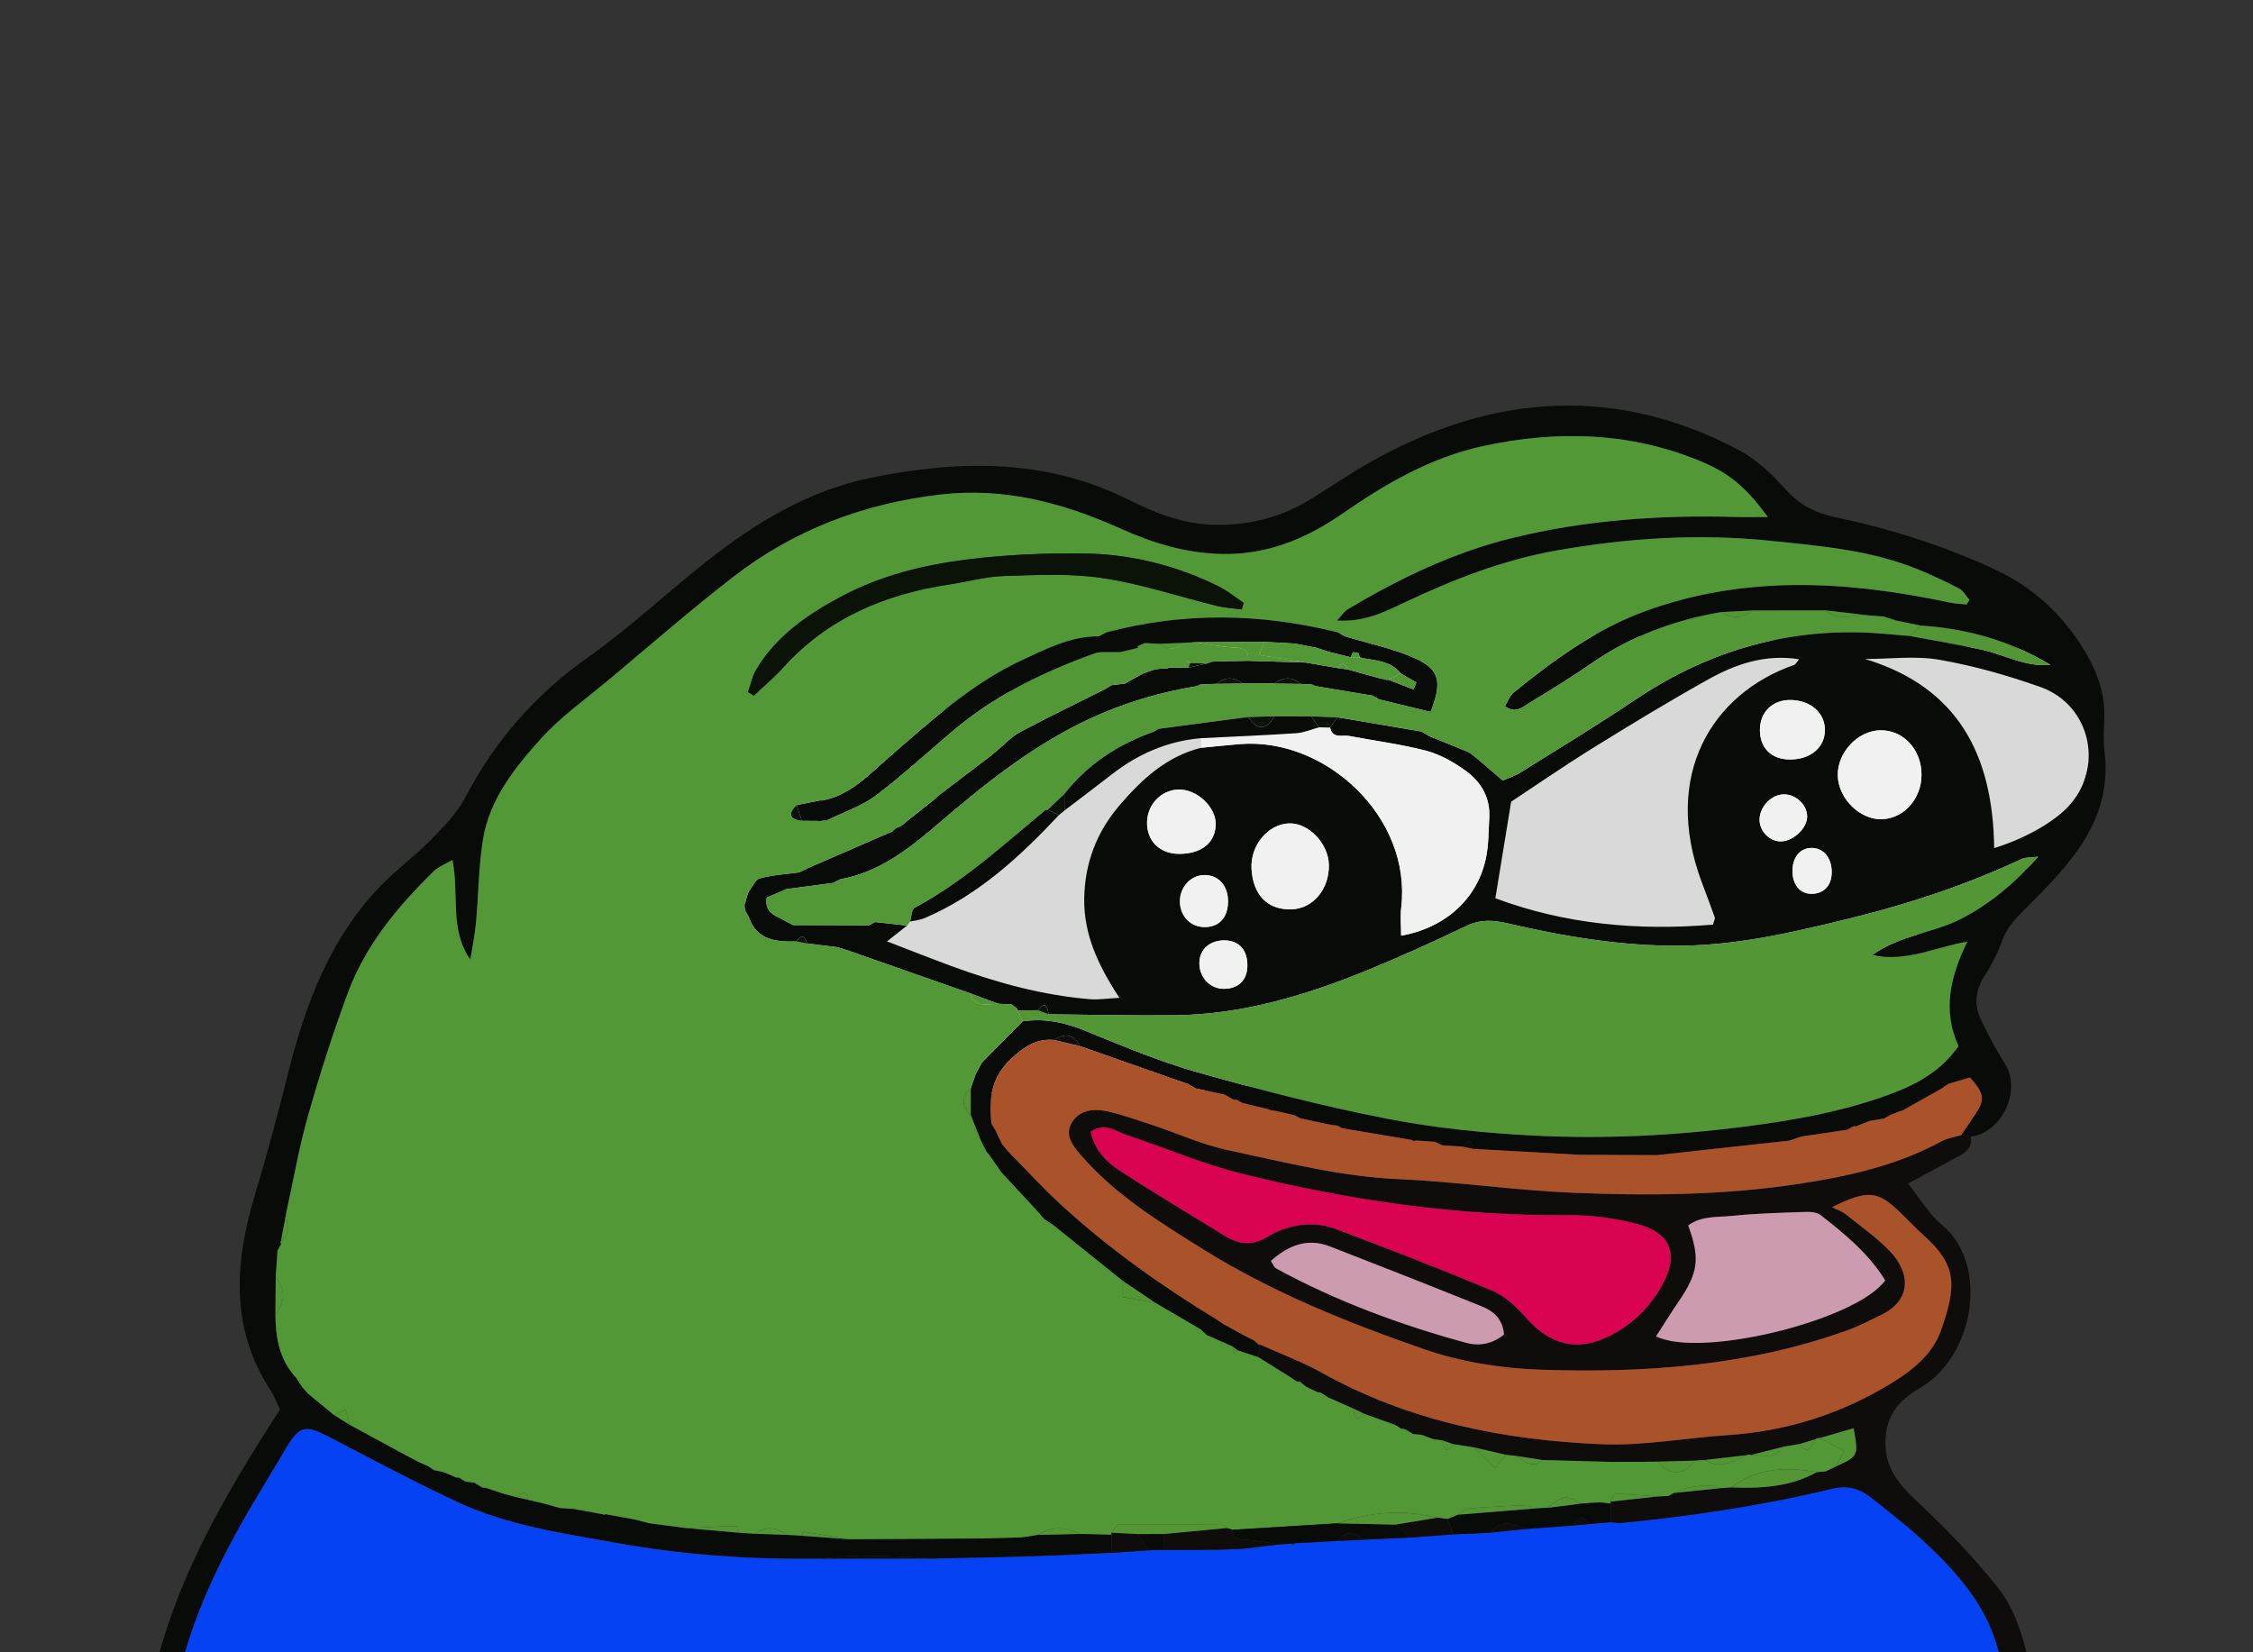 <svg width="150" height="110" viewBox="0 0 150 110" fill="none" xmlns="http://www.w3.org/2000/svg">
<rect x="0" y="0" width="150" height="110" fill="#333333" stroke="none"/>
<g clip-path="url(#clip0_1054_118)">
<path d="M82.085 42.142C81.174 42.05 57.046 48.856 45.096 52.271C39.542 66.656 60.157 72.453 71.159 73.553L116.683 68.887L137.624 56.14L139.672 48.742L137.624 43.28L103.025 42.142C96.424 42.179 82.995 42.233 82.085 42.142Z" fill="#D9D9D9"/>
<path d="M119.339 58.064C119.369 58.984 119.92 59.559 120.72 59.502C121.531 59.446 122.002 58.835 121.946 57.913C121.892 57.011 121.322 56.415 120.549 56.45C119.798 56.484 119.309 57.136 119.339 58.064ZM120.316 54.344C120.301 53.549 119.524 52.843 118.709 52.885C117.871 52.928 117.109 53.782 117.148 54.636C117.183 55.404 117.885 56.058 118.625 56.014C119.453 55.963 120.33 55.097 120.316 54.344ZM83.046 64.341C83.079 63.276 82.512 62.618 81.548 62.604C80.597 62.589 79.921 63.143 79.856 63.988C79.778 64.993 80.526 65.837 81.487 65.828C82.44 65.82 83.017 65.269 83.046 64.341ZM81.758 60.02C81.763 58.991 81.155 58.283 80.242 58.255C79.296 58.227 78.522 59.061 78.557 60.072C78.591 61.029 79.286 61.722 80.208 61.72C81.171 61.718 81.751 61.08 81.758 60.02ZM119.119 50.561C120.519 50.585 121.502 49.772 121.499 48.592C121.496 47.478 120.592 46.66 119.298 46.603C118.055 46.549 117.178 47.368 117.173 48.587C117.168 49.781 117.917 50.54 119.119 50.561ZM78.535 56.846C79.996 56.834 80.897 56.114 80.94 54.922C80.983 53.736 79.683 52.516 78.43 52.564C77.304 52.608 76.401 53.553 76.37 54.718C76.337 55.986 77.222 56.856 78.535 56.846ZM88.472 57.556C88.433 56.145 87.123 54.782 85.838 54.816C84.432 54.852 83.246 56.266 83.324 57.814C83.413 59.587 84.404 60.594 86.002 60.535C87.432 60.482 88.515 59.175 88.472 57.556ZM127.93 51.588C127.935 49.894 126.708 48.579 125.162 48.621C123.667 48.662 122.317 50.113 122.356 51.638C122.395 53.171 123.832 54.588 125.298 54.539C126.755 54.491 127.926 53.178 127.93 51.588ZM132.768 56.46C134.761 55.851 136.601 54.803 137.591 53.808C140.137 51.25 139.26 46.948 135.84 45.735C133.662 44.963 131.409 44.322 129.136 43.926C127.529 43.645 125.833 43.872 124.176 43.872C130.392 45.757 132.69 50.298 132.768 56.46ZM114.047 61.556C114.117 61.295 114.199 61.165 114.168 61.076C113.878 60.259 113.564 59.449 113.264 58.635C110.687 51.636 113.942 46.19 119.441 44.27C119.564 44.228 119.64 44.05 119.778 43.888C117.508 43.529 115.534 44.222 113.692 45.252C111.106 46.699 108.57 48.235 106.053 49.797C104.084 51.019 102.177 52.338 100.609 53.373C100.225 55.717 99.911 57.639 99.558 59.8C104.193 61.536 109.075 61.975 114.047 61.556ZM11.691 112.579H10C11.406 105.587 14.866 99.659 18.642 93.841C18.42 93.383 18.262 92.943 18.014 92.562C15.296 88.394 15.625 84.008 16.983 79.51C17.767 76.907 18.471 74.276 19.132 71.638C20.317 66.905 21.953 62.401 25.477 58.841C26.497 57.812 27.677 56.94 28.69 55.906C29.532 55.045 30.422 54.148 30.971 53.1C32.954 49.313 35.636 46.236 39.151 43.756C41.947 41.783 44.457 39.411 47.151 37.289C50.376 34.748 53.892 32.645 57.946 31.816C63.79 30.62 69.606 30.492 75.154 33.276C76.976 34.19 78.854 34.922 80.962 34.942C83.243 34.964 85.335 34.423 87.267 33.228C88.799 32.28 90.293 31.259 91.877 30.408C99.736 26.185 107.714 25.725 115.725 29.938C116.919 30.566 117.982 31.564 118.889 32.584C119.802 33.613 120.866 34.154 122.149 34.423C125.803 35.188 129.335 36.306 132.735 37.872C135.369 39.085 137.373 40.95 138.836 43.406C139.646 44.766 140.167 46.242 140.101 47.872C140.073 48.569 140.022 49.277 140.108 49.964C140.693 54.597 137.812 57.532 134.927 60.417C134.255 61.09 133.637 61.689 133.307 62.603C133.014 63.414 132.62 64.207 132.151 64.931C131.519 65.905 131.409 66.891 131.893 67.905C132.365 68.895 132.886 69.868 133.472 70.794C134.606 72.587 133.328 75.383 131.202 75.675C130.992 75.64 130.781 75.605 130.571 75.57C130.89 75.099 131.214 74.631 131.528 74.157C132.165 73.194 132.113 72.815 131.162 71.734C130.701 71.869 130.209 72.012 129.717 72.155C129.563 72.262 129.41 72.368 129.256 72.475C128.439 72.934 127.621 73.394 126.804 73.853C126.728 73.789 126.651 73.724 126.574 73.659C126.548 73.763 126.523 73.868 126.498 73.973C126.276 74.061 126.055 74.148 125.833 74.236C125.696 74.314 125.559 74.393 125.421 74.471C125.117 74.52 124.812 74.568 124.507 74.616C124.22 74.728 123.934 74.84 123.648 74.952C123.585 75.003 123.52 75.005 123.454 74.959C123.291 75.044 123.128 75.129 122.966 75.214C121.96 75.363 120.954 75.512 119.948 75.661C119.671 75.752 119.394 75.844 119.117 75.936C116.191 76.257 113.266 76.578 110.341 76.899C108.617 76.893 106.892 76.886 105.168 76.879C102.825 76.749 100.482 76.618 98.139 76.487C98.006 75.939 97.793 75.769 97.424 76.336C96.959 76.306 96.493 76.277 96.028 76.248C95.863 76.169 95.697 76.091 95.53 76.012C95.116 75.984 94.701 75.956 94.287 75.928C94.175 75.912 94.063 75.898 93.951 75.883C92.423 75.626 90.896 75.369 89.368 75.112C89.251 75.049 89.135 74.986 89.019 74.923L89.034 74.936C88.81 74.903 88.586 74.87 88.362 74.837C87.767 74.707 87.173 74.578 86.579 74.449C86.443 74.379 86.307 74.308 86.171 74.237C85.723 74.135 85.273 74.034 84.824 73.933C84.786 73.837 84.748 73.74 84.71 73.644C84.64 73.716 84.57 73.788 84.5 73.86C83.913 73.717 83.326 73.574 82.739 73.43C82.593 73.353 82.447 73.276 82.302 73.199C82.214 73.23 82.132 73.219 82.055 73.167C81.882 73.068 81.709 72.968 81.536 72.869C80.893 72.733 80.25 72.598 79.607 72.463C79.435 72.365 79.263 72.268 79.092 72.17C76.698 71.329 74.305 70.489 71.911 69.648C71.489 68.875 70.914 68.743 70.188 69.237C68.985 69.123 68.162 69.701 67.3 70.509C65.982 71.743 65.821 73.19 66.009 74.806C66.099 74.958 66.189 75.11 66.279 75.262C66.425 75.567 66.57 75.871 66.716 76.176C66.841 76.327 66.965 76.478 67.09 76.629C68.257 77.812 69.378 79.044 70.599 80.168C73.787 83.104 77.311 85.596 81.008 87.849C81.154 87.949 81.301 88.047 81.447 88.146C81.884 88.388 82.32 88.629 82.756 88.87C82.992 88.987 83.227 89.104 83.464 89.22L83.458 89.216C83.586 89.325 83.715 89.434 83.843 89.543L83.878 89.508C83.845 89.789 83.813 90.07 83.781 90.352C83.325 90.203 82.869 90.054 82.414 89.905L82.053 89.635C81.478 89.381 80.905 89.126 80.33 88.873C80.207 88.753 80.084 88.633 79.96 88.514C78.948 87.921 77.936 87.329 76.924 86.737C76.201 86.249 75.479 85.761 74.756 85.273C73.207 84.03 71.659 82.787 70.11 81.543C69.909 81.409 69.707 81.275 69.507 81.141L69.509 81.156C69.392 81.012 69.275 80.867 69.159 80.724C68.547 80.065 67.935 79.406 67.323 78.748C67.106 78.514 66.89 78.279 66.673 78.045C66.43 77.696 66.189 77.347 65.947 76.997C65.845 76.872 65.744 76.747 65.642 76.621L65.657 76.635C65.536 76.391 65.414 76.147 65.293 75.903C65.073 75.344 64.852 74.785 64.631 74.226C64.631 73.631 64.632 73.035 64.633 72.439C64.742 72.128 64.852 71.817 64.961 71.507C65.098 71.252 65.235 70.996 65.372 70.741C66.277 69.825 67.182 68.909 68.088 67.993C69.508 67.782 70.833 68.049 72.167 68.588C74.636 69.588 77.102 70.642 79.657 71.366C83.832 72.547 88.045 73.639 92.301 74.47C95.532 75.101 98.846 75.435 102.138 75.602C106.781 75.836 111.415 75.608 116.052 75.016C119.471 74.581 122.811 73.99 126.026 72.774C127.716 72.135 129.27 71.254 130.392 69.642C129.316 67.283 129.832 65.031 130.979 62.693C128.816 63.048 126.967 64.074 124.628 63.588C126.563 62.226 128.733 62.115 130.551 61.179C132.444 60.205 134.052 58.89 135.693 57.036C135.08 57.108 134.835 57.079 134.646 57.168C131.012 58.867 127.231 60.138 123.339 61.097C119.565 62.027 115.777 62.931 111.872 62.961C107.975 62.992 104.138 62.349 100.348 61.467C99.41 61.248 98.565 61.197 97.651 61.634C95.512 62.656 93.352 63.641 91.16 64.541C87.007 66.244 82.74 67.542 78.2 67.59C75.406 67.62 72.611 67.55 69.817 67.526C69.732 67.035 69.633 66.581 69.104 67.254C68.639 67.26 68.175 67.266 67.711 67.272L67.73 67.173C67.609 67.073 67.488 66.972 67.367 66.872C67.062 66.855 66.758 66.838 66.454 66.821C65.831 66.589 65.208 66.358 64.585 66.126C61.894 65.182 59.203 64.239 56.513 63.295C56.264 63.216 56.015 63.137 55.766 63.058C55.089 62.975 54.413 62.893 53.736 62.81C53.589 62.309 53.374 62.166 53.035 62.678C51.675 62.71 50.384 62.608 49.846 61.04C49.761 60.89 49.675 60.741 49.59 60.591C49.583 60.47 49.576 60.349 49.569 60.227C49.655 59.95 49.741 59.672 49.828 59.394C50.076 59.076 50.27 58.562 50.581 58.477C51.436 58.247 52.339 58.197 53.223 58.076C53.392 57.991 53.56 57.905 53.729 57.82C55.62 56.998 57.512 56.176 59.403 55.354C59.487 55.277 59.572 55.201 59.656 55.124C59.77 55.078 59.885 55.031 59.999 54.985C60.124 54.883 60.248 54.781 60.372 54.679C60.971 54.204 61.57 53.729 62.169 53.255C62.267 53.164 62.364 53.073 62.462 52.982C63.59 52.123 64.719 51.265 65.849 50.407C65.999 50.284 66.149 50.162 66.3 50.04C66.83 49.602 67.307 49.064 67.901 48.746C69.769 47.745 71.681 46.827 73.575 45.878L74.003 45.616C74.306 45.579 74.609 45.543 74.911 45.506C75.078 45.408 75.245 45.311 75.411 45.214L75.413 45.213L75.715 45.053C75.849 44.98 75.983 44.907 76.118 44.833C76.382 44.74 76.646 44.647 76.911 44.555C77.111 44.535 77.311 44.515 77.511 44.496L77.683 44.506L77.845 44.447C78.268 44.45 78.691 44.452 79.115 44.455C79.511 44.363 79.906 44.272 80.302 44.181C80.431 44.137 80.56 44.093 80.689 44.05C81.01 44.039 81.332 44.028 81.653 44.017C82.134 44.009 82.615 44.001 83.097 43.993C84.374 44.032 85.651 44.071 86.928 44.109C87.637 44.231 88.346 44.353 89.055 44.475C89.28 44.506 89.506 44.537 89.732 44.568C90.439 44.765 91.146 44.961 91.853 45.158C91.966 45.178 92.08 45.199 92.194 45.22L92.315 45.264L92.443 45.253C92.996 45.468 93.55 45.683 94.103 45.898C94.171 45.744 94.237 45.59 94.304 45.435C93.955 45.234 93.606 45.034 93.257 44.834C92.562 43.952 91.507 43.988 90.549 43.774C90.505 43.678 90.469 43.58 90.439 43.478C90.32 43.456 90.202 43.434 90.082 43.413C90.029 43.526 89.976 43.639 89.924 43.753C89.451 43.638 88.979 43.523 88.506 43.407C88.221 43.313 87.935 43.219 87.65 43.125C87.176 43.032 86.703 42.94 86.23 42.848C86.006 42.833 85.783 42.819 85.559 42.805C85.095 42.78 84.63 42.756 84.166 42.731C82.645 42.741 81.124 42.749 79.603 42.758C79.369 42.77 79.134 42.78 78.9 42.791C78.329 42.814 77.76 42.838 77.191 42.861C76.869 42.845 76.546 42.829 76.224 42.813C76.067 42.88 75.909 42.948 75.752 43.016L75.763 43.131C75.371 43.227 74.979 43.322 74.587 43.418C74.16 43.417 73.733 43.417 73.306 43.417L72.963 43.47C69.612 44.675 66.422 46.185 63.661 48.48C61.875 49.964 60.174 51.557 58.325 52.955C57.384 53.665 56.199 54.052 55.125 54.585C55.011 54.6 54.898 54.616 54.785 54.631C54.677 54.672 54.567 54.68 54.454 54.654C54.096 54.651 53.739 54.649 53.381 54.647L53.383 54.648C53.267 54.298 53.151 53.948 53.035 53.599C53.505 53.505 53.974 53.411 54.444 53.317C54.555 53.306 54.667 53.295 54.779 53.285C56.654 52.915 57.878 51.544 59.229 50.377C61.998 47.983 64.699 45.497 68.073 43.933C69.698 43.18 71.303 42.351 73.166 42.361C73.33 42.275 73.493 42.189 73.657 42.102C78.787 40.736 83.918 40.819 89.05 42.095C89.215 42.184 89.379 42.272 89.543 42.361C91.135 42.848 92.799 43.175 94.297 43.865C95.865 44.587 96.014 45.444 95.249 47.393C94.138 47.123 92.987 46.844 91.835 46.565C91.68 46.48 91.524 46.394 91.369 46.309C90.105 46.098 88.841 45.886 87.577 45.676C87.496 45.603 87.4 45.566 87.29 45.567C87.057 45.555 86.824 45.543 86.591 45.531C86.028 45.032 85.453 45.074 84.869 45.492C84.157 45.491 83.444 45.489 82.732 45.487C82.151 45.076 81.577 45.036 81.014 45.523C80.666 45.538 80.316 45.553 79.968 45.569C79.853 45.566 79.755 45.604 79.673 45.682C77.215 46.086 74.849 46.788 72.586 47.837C68.818 49.584 65.613 52.143 62.491 54.821C60.551 56.483 58.568 58.063 55.953 58.535C55.799 58.616 55.646 58.696 55.493 58.777C54.448 58.916 53.403 59.054 52.358 59.193C52.251 59.242 52.144 59.29 52.036 59.337C51.692 59.483 51.347 59.629 51.042 59.757C50.883 60.886 51.784 60.972 52.348 61.353C52.499 61.43 52.65 61.508 52.8 61.586C54.483 61.59 56.166 61.595 57.848 61.6C57.986 61.528 58.123 61.456 58.261 61.384C58.972 61.462 59.683 61.54 60.394 61.618C60.02 61.912 59.645 62.207 59.057 62.669C60.66 63.286 61.992 63.818 63.338 64.313C66.34 65.417 69.408 66.265 72.612 66.524C73.13 66.565 73.66 66.476 74.528 66.429C73.067 64.206 72.155 62.167 72.185 59.835C72.217 57.484 73.002 55.41 74.526 53.626C76.009 51.891 77.651 50.365 79.957 49.785C80.825 49.7 81.692 49.603 82.561 49.534C88.273 49.083 93.99 54.407 93.294 60.394C93.222 61.014 93.284 61.651 93.284 62.293C96.27 61.756 98.407 59.791 98.946 57.05C99.112 56.202 99.102 55.318 99.152 54.45C99.231 53.106 98.608 52.05 97.578 51.31C96.789 50.743 95.889 50.227 94.961 49.982C93.282 49.54 91.543 49.325 89.833 48.997C89.371 48.908 88.721 49.208 88.553 48.435C88.719 48.208 88.884 47.98 89.049 47.752C90.913 48.068 92.776 48.385 94.639 48.701C94.805 48.8 94.972 48.9 95.139 48.999L97.793 50.078C97.942 50.19 98.091 50.301 98.24 50.413C98.803 50.894 99.366 51.375 100.052 51.962C100.404 51.806 100.84 51.673 101.213 51.44C103.766 49.842 106.345 48.282 108.843 46.601C113.404 43.532 118.39 41.959 123.896 42.104C124.99 42.133 126.081 42.261 127.173 42.343C128.766 42.643 130.368 42.909 131.951 43.253C133.467 43.583 134.868 44.431 136.507 44.255C133.843 42.661 130.956 41.838 127.878 41.647C127.336 41.536 126.794 41.425 126.251 41.314C125.972 41.225 125.693 41.136 125.413 41.046C125.101 41.022 124.788 40.999 124.476 40.975C123.506 40.862 122.536 40.749 121.566 40.636C119.936 40.637 118.306 40.639 116.676 40.641C115.982 40.677 115.288 40.712 114.594 40.748C111.471 41.286 108.564 42.353 105.941 44.172C104.606 45.098 103.22 45.955 101.827 46.794C101.387 47.059 100.908 47.556 100.198 47.014C100.394 46.688 100.506 46.324 100.751 46.124C103.464 43.922 106.279 41.865 109.604 40.664C116.287 38.25 123.056 38.68 129.849 40.122C130.206 40.197 130.579 40.205 130.944 40.244C131.004 40.142 131.065 40.039 131.124 39.936C130.895 39.677 130.714 39.323 130.427 39.174C129.501 38.694 128.551 38.249 127.582 37.861C124.473 36.61 121.186 36.347 117.885 36.004C113.096 35.507 108.378 35.817 103.672 36.642C100.102 37.267 96.759 38.574 93.495 40.12C92.161 40.751 90.805 41.429 89.019 41.311C89.342 40.964 89.493 40.708 89.718 40.573C93.168 38.511 96.771 36.778 100.693 35.816C105.576 34.618 110.547 34.276 115.56 34.416C116.221 34.435 116.883 34.419 117.698 34.419C116.196 32.356 115.053 31.457 113.145 30.673C108.462 28.751 103.635 28.647 98.772 29.691C95.322 30.433 92.293 32.172 89.417 34.169C86.976 35.861 84.373 36.954 81.309 36.88C78.925 36.822 76.754 36.157 74.617 35.196C70.819 33.489 66.902 32.434 62.661 32.919C57.519 33.507 52.853 35.272 48.775 38.439C45.978 40.61 43.305 42.94 40.588 45.214C39.033 46.514 37.345 47.702 36 49.195C34.261 51.127 32.584 53.222 32.155 55.906C31.863 57.732 31.861 59.603 31.69 61.451C31.615 62.266 31.443 63.073 31.315 63.883C29.906 61.865 30.591 59.584 30.125 57.252C29.618 57.549 29.184 57.702 28.887 57.994C26.507 60.326 24.371 62.868 23.191 66.023C22.177 68.732 21.301 71.499 20.509 74.282C19.91 76.386 19.541 78.555 19.07 80.695C18.949 81.335 18.828 81.975 18.707 82.616C18.66 82.683 18.666 82.746 18.725 82.803C18.642 82.961 18.559 83.119 18.476 83.277C18.438 83.854 18.399 84.43 18.36 85.007C18.353 85.846 18.346 86.685 18.339 87.523C18.35 89.065 18.604 90.527 19.71 91.71C19.859 91.937 20.009 92.163 20.158 92.39L20.153 92.382C20.27 92.513 20.388 92.643 20.505 92.774C21.08 93.248 21.655 93.723 22.23 94.198C22.587 94.42 22.944 94.641 23.3 94.863C24.573 95.553 25.845 96.243 27.117 96.932C27.361 97.06 27.606 97.188 27.85 97.316C28.076 97.418 28.302 97.521 28.527 97.624C28.649 97.706 28.77 97.788 28.892 97.87C29.101 97.913 29.31 97.956 29.519 97.999C29.785 98.111 30.051 98.224 30.317 98.336L30.422 98.377L30.532 98.355C30.689 98.45 30.847 98.545 31.004 98.64C31.195 98.662 31.386 98.683 31.577 98.706C31.737 98.803 31.896 98.9 32.055 98.998L32.186 99.046L32.325 99.043C32.698 99.168 33.071 99.292 33.444 99.416C33.798 99.513 34.152 99.609 34.506 99.706C34.726 99.753 34.946 99.8 35.166 99.847C35.505 99.927 35.843 100.007 36.182 100.087C36.555 100.19 36.927 100.294 37.299 100.397C37.605 100.417 37.91 100.437 38.216 100.457C38.85 100.574 39.484 100.691 40.118 100.808L40.222 100.841L40.325 100.804C40.943 100.917 41.562 101.03 42.181 101.143L42.172 101.135C42.525 101.226 42.878 101.318 43.231 101.408C44.06 101.517 44.888 101.625 45.717 101.734C46.874 101.835 48.03 101.937 49.187 102.038C49.542 102.061 49.898 102.083 50.253 102.106C50.95 102.129 51.647 102.153 52.344 102.176C52.679 102.197 53.013 102.217 53.348 102.238C54.405 102.316 55.463 102.394 56.521 102.472C59.446 102.455 62.373 102.438 65.299 102.421C66.202 102.397 67.105 102.374 68.007 102.35C68.374 102.295 68.741 102.239 69.108 102.183C70.039 102.161 70.971 102.139 71.902 102.117C72.607 102.134 73.313 102.151 74.018 102.168C74.014 102.574 74.01 102.979 74.007 103.385C72.279 103.462 70.552 103.557 68.823 103.611C66.692 103.678 64.559 103.711 62.428 103.759C60.786 103.69 59.146 103.58 57.504 103.566C56.496 103.558 55.486 103.696 54.477 103.768C49.942 103.828 45.435 103.521 40.97 102.709C37.434 102.067 33.844 101.563 30.552 100.039C27.61 98.677 24.748 97.138 21.868 95.645C20.329 94.847 19.952 94.914 19.066 96.376C18.465 97.369 17.882 98.372 17.281 99.365C14.777 103.499 12.636 107.786 11.691 112.579Z" fill="#090B09"/>
<path d="M62.428 103.759C64.56 103.712 66.692 103.679 68.824 103.612C70.552 103.557 72.279 103.463 74.007 103.386C74.827 103.327 75.646 103.269 76.465 103.211C76.813 103.203 77.162 103.195 77.51 103.187C79.056 103.177 80.604 103.204 82.148 103.142C83.165 103.101 84.176 102.931 85.19 102.819C85.431 102.802 85.673 102.787 85.914 102.771L86.076 102.818L86.226 102.738C87.168 102.689 88.109 102.64 89.05 102.59C89.632 102.562 90.213 102.534 90.795 102.506C91.841 102.457 92.887 102.408 93.933 102.358C94.867 102.288 95.802 102.218 96.736 102.148C97.553 102.113 98.37 102.079 99.187 102.044C99.999 101.959 100.812 101.873 101.625 101.787C102.677 101.713 103.729 101.638 104.781 101.563C105.131 101.53 105.481 101.497 105.832 101.464C106.306 101.422 106.78 101.379 107.254 101.337C107.484 101.356 107.717 101.411 107.942 101.389C112.673 100.929 117.366 100.221 121.991 99.108C122.992 98.866 123.824 99.091 124.587 99.708C125.714 100.62 126.88 101.491 127.94 102.475C130.121 104.499 132.137 106.658 132.979 109.634C133.356 110.968 133.755 112.296 134.145 113.627C133.681 113.645 133.216 113.68 132.751 113.68C94.734 113.683 56.718 113.682 18.701 113.682H17.593C17.472 113.372 17.356 113.074 17.163 112.579H11.691C12.637 107.786 14.778 103.5 17.282 99.365C17.883 98.373 18.465 97.369 19.067 96.377C19.953 94.915 20.33 94.847 21.869 95.645C24.75 97.138 27.611 98.678 30.553 100.04C33.845 101.564 37.434 102.068 40.97 102.71C45.436 103.522 49.943 103.828 54.478 103.769C57.128 103.765 59.778 103.763 62.428 103.759Z" fill="#0542F3"/>
<path d="M100.138 88.85C100.051 87.747 99.379 87.265 98.616 86.957C95.275 85.609 91.921 84.294 88.564 82.987C87.036 82.392 85.782 82.915 84.611 83.948C84.777 84.184 84.843 84.38 84.975 84.452C88.977 86.628 93.22 88.198 97.604 89.394C98.453 89.626 99.326 89.499 100.138 88.85ZM125.512 85.236C124.436 83.479 122.842 82.16 121.21 80.891C120.97 80.703 120.553 80.67 120.222 80.681C118.601 80.739 116.974 80.773 115.362 80.942C114.368 81.046 113.282 80.923 112.402 81.582C113.206 83.809 113.076 84.718 111.75 86.669C111.242 87.417 110.764 88.187 110.261 88.964C113.235 90.452 123.63 87.891 125.512 85.236ZM72.614 75.334C72.889 76.629 73.707 77.39 74.625 77.984C76.917 79.466 79.26 80.869 81.584 82.299C82.491 82.856 83.365 82.947 84.349 82.362C85.809 81.494 87.411 81.232 89.036 81.854C92.499 83.177 95.967 84.496 99.379 85.942C100.248 86.31 101.01 87.065 101.66 87.787C103.235 89.538 104.99 89.994 107.079 88.979C108.638 88.223 109.845 87.049 110.675 85.538C111.805 83.481 111.238 82.052 108.93 81.466C107.482 81.098 105.949 80.883 104.458 80.897C97.093 80.964 89.87 79.92 82.752 78.157C80.12 77.506 77.596 76.426 75.014 75.564C74.293 75.323 73.6 74.7 72.614 75.334ZM134.147 113.626C133.757 112.295 133.358 110.968 132.98 109.633C132.139 106.657 130.123 104.498 127.942 102.475C126.882 101.49 125.716 100.619 124.589 99.708C123.825 99.09 122.994 98.866 121.992 99.107C117.368 100.221 112.675 100.928 107.944 101.388C107.718 101.41 107.485 101.355 107.256 101.336C107.255 100.924 107.254 100.512 107.253 100.1L107.204 99.968C108.252 99.855 109.299 99.742 110.347 99.629C110.598 99.615 110.849 99.6 111.1 99.586C111.218 99.519 111.337 99.451 111.456 99.383L111.438 99.397C112.492 99.289 113.546 99.181 114.6 99.072C114.822 99.055 115.044 99.038 115.266 99.021C117.241 99.097 119.183 98.997 120.965 98.002C121.165 97.986 121.365 97.97 121.565 97.954C121.797 97.841 122.031 97.728 122.263 97.614H122.263C123.737 96.935 123.74 96.928 123.412 95.081C122.649 95.303 121.901 95.521 121.153 95.739C121.05 95.73 120.958 95.756 120.874 95.816C120.51 95.925 120.146 96.033 119.782 96.142C119.443 96.199 119.103 96.256 118.764 96.313C118.026 96.498 117.288 96.683 116.549 96.868C116.476 96.824 116.404 96.825 116.333 96.871C115.386 96.981 114.439 97.091 113.492 97.2C113.269 97.214 113.046 97.227 112.823 97.241C112.007 97.263 111.192 97.284 110.376 97.306C110.02 97.311 109.664 97.316 109.308 97.32C108.622 97.321 107.936 97.323 107.25 97.324C105.737 97.283 104.224 97.242 102.711 97.201C102.12 97.11 101.53 97.019 100.94 96.927C100.713 96.903 100.486 96.878 100.26 96.854C99.553 96.688 98.846 96.524 98.14 96.359C97.683 96.288 97.227 96.217 96.771 96.147C96.528 96.062 96.284 95.977 96.041 95.893C95.845 95.868 95.65 95.845 95.454 95.82C95.183 95.721 94.914 95.62 94.644 95.52C94.455 95.504 94.268 95.487 94.08 95.47C93.918 95.371 93.756 95.272 93.594 95.172C93.512 95.127 93.425 95.115 93.333 95.136C93.19 95.047 93.048 94.959 92.906 94.871C92.204 94.617 91.503 94.363 90.801 94.109C90.567 93.997 90.332 93.885 90.097 93.773C89.545 93.529 88.994 93.284 88.443 93.039C88.298 92.945 88.153 92.851 88.008 92.757C87.921 92.703 87.827 92.681 87.725 92.691C87.475 92.57 87.225 92.449 86.975 92.329L86.987 92.343C86.859 92.239 86.731 92.135 86.603 92.03C86.529 91.978 86.449 91.963 86.362 91.985C86.209 91.883 86.055 91.781 85.903 91.678C85.196 91.236 84.49 90.794 83.783 90.352C83.815 90.071 83.848 89.789 83.881 89.508C85.252 90.126 86.676 90.649 87.985 91.378C93.801 94.624 100.14 95.886 106.681 96.15C109.441 96.261 112.222 95.723 114.998 95.544C118.957 95.29 122.616 94.124 125.985 92.049C127.389 91.184 128.687 90.13 129.243 88.533C130.267 85.594 130.31 84.245 128.098 82.26C127.579 81.794 127.094 81.29 126.597 80.8C125.041 79.266 124.4 79.171 121.98 80.362C122.363 80.559 122.651 80.653 122.873 80.83C123.868 81.628 124.928 82.37 125.81 83.281C127.206 84.723 127.287 86.558 125.24 87.54C124.51 87.891 123.788 88.275 123.028 88.55C116.422 90.937 109.539 91.414 102.615 91.188C99.983 91.102 97.257 90.671 94.779 89.809C89.689 88.039 84.669 86.022 80.062 83.144C77.157 81.33 74.242 79.531 71.964 76.9C71.404 76.253 70.865 75.556 71.368 74.728C71.878 73.889 72.824 73.787 73.707 73.984C74.72 74.212 75.707 74.561 76.694 74.888C78.399 75.452 80.058 76.213 81.801 76.581C85.537 77.369 89.24 78.331 93.1 78.5C96.978 78.669 100.838 79.244 104.716 79.406C109.707 79.613 114.693 79.579 119.673 78.829C123.037 78.322 126.275 77.607 129.279 75.974C129.669 75.763 130.14 75.701 130.574 75.57C130.784 75.605 130.994 75.64 131.205 75.675C131.333 76.373 130.919 76.71 130.37 76.997C129.304 77.553 128.253 78.139 127.032 78.801C127.854 79.817 128.451 80.851 129.313 81.566C132.433 84.156 131.484 90.304 127.805 92.42C126.335 93.264 125.558 94.302 125.528 95.984C125.499 97.65 126.344 98.738 127.513 99.837C129.448 101.656 131.327 103.57 132.979 105.644C134.765 107.884 135.01 110.771 135.751 113.626H134.147Z" fill="#0F0C0C"/>
<path d="M49.804 46.068C49.931 46.15 50.057 46.233 50.184 46.315C50.833 45.699 51.527 45.124 52.125 44.461C55.107 41.147 58.934 39.551 63.247 38.905C64.448 38.725 65.641 38.382 66.845 38.348C69.044 38.283 71.282 38.164 73.441 38.49C76.001 38.876 78.491 39.718 81.018 40.338C81.558 40.471 82.123 40.498 82.676 40.574C82.716 40.426 82.756 40.277 82.796 40.129C82.235 39.758 81.707 39.32 81.108 39.025C78.257 37.621 75.213 36.872 72.052 36.845C69.503 36.822 66.934 36.93 64.407 37.245C61.475 37.612 58.595 38.323 55.95 39.746C53.725 40.943 51.678 42.351 50.352 44.575C50.085 45.023 49.983 45.568 49.804 46.068ZM112.818 97.24C113.04 97.227 113.263 97.213 113.487 97.2C114.519 97.831 115.417 97.293 116.328 96.871C116.399 96.825 116.471 96.823 116.544 96.868C117.059 96.882 117.585 96.962 118.085 96.882C118.333 96.843 118.536 96.511 118.759 96.312C119.098 96.255 119.437 96.198 119.777 96.141C120.403 96.911 120.615 96.293 120.868 95.816C120.952 95.755 121.045 95.73 121.147 95.738C121.698 96.027 122.248 96.315 122.768 96.588C122.582 96.963 122.42 97.288 122.258 97.614H122.258C122.025 97.727 121.792 97.84 121.559 97.953C121.36 97.969 121.16 97.986 120.96 98.002C118.934 97.633 116.989 97.724 115.261 99.02C115.039 99.037 114.817 99.055 114.594 99.072C113.903 98.75 112.479 98.896 111.432 99.397L111.451 99.383C111.332 99.45 111.213 99.518 111.094 99.586C110.843 99.6 110.592 99.614 110.342 99.628C109.408 99.56 108.477 99.472 107.543 99.448C107.433 99.445 107.314 99.785 107.199 99.968L107.247 100.099C107.004 100.075 106.76 100.051 106.517 100.026C106.286 100.039 106.055 100.051 105.823 100.063C105.599 100.08 105.376 100.097 105.151 100.114C104.331 99.287 103.686 99.858 103.035 100.38C102.688 100.4 102.34 100.42 101.993 100.441C101.925 100.355 101.852 100.191 101.788 100.194C100.442 100.255 99.095 100.317 97.752 100.427C97.525 100.446 97.318 100.692 97.101 100.834C96.863 100.932 96.624 101.03 96.385 101.128C96.145 101.098 95.905 101.069 95.665 101.04C93.423 100.473 91.222 100.645 89.056 101.413C86.721 101.556 84.387 101.699 82.053 101.841C81.926 101.803 81.8 101.765 81.673 101.727C81.587 101.654 81.503 101.519 81.416 101.519C79.119 101.492 76.821 101.466 74.525 101.488C74.342 101.49 74.164 101.845 73.984 102.035L74.015 102.167C73.31 102.15 72.605 102.133 71.9 102.116C70.957 101.657 70.023 101.574 69.105 102.182C68.738 102.238 68.371 102.294 68.005 102.35C67.102 102.373 66.199 102.396 65.296 102.42C62.37 102.437 59.444 102.454 56.517 102.472C55.52 102.302 54.525 102.13 53.525 101.978C53.479 101.97 53.406 102.147 53.345 102.237C53.01 102.217 52.676 102.196 52.341 102.175C51.663 101.607 50.964 101.627 50.25 102.106C49.895 102.083 49.54 102.06 49.184 102.038C49.122 101.882 49.056 101.59 48.997 101.592C47.902 101.618 46.808 101.679 45.714 101.733C44.886 101.625 44.057 101.516 43.229 101.408C42.875 101.317 42.522 101.226 42.168 101.134L42.178 101.143C41.559 101.03 40.941 100.917 40.322 100.803L40.219 100.84L40.115 100.807C39.481 100.691 38.847 100.573 38.213 100.456C37.907 100.436 37.602 100.416 37.296 100.397C36.924 100.293 36.552 100.19 36.18 100.086C35.841 100.006 35.502 99.926 35.163 99.846C35.053 99.284 34.837 99.219 34.503 99.705C34.149 99.609 33.795 99.512 33.441 99.415C33.068 99.291 32.696 99.167 32.323 99.042L32.183 99.045L32.052 98.997C31.893 98.9 31.734 98.802 31.575 98.705C31.384 98.683 31.193 98.661 31.002 98.639C30.844 98.544 30.687 98.45 30.53 98.355L30.42 98.376L30.315 98.336C30.049 98.223 29.782 98.111 29.516 97.998C29.307 97.955 29.098 97.913 28.889 97.869C28.767 97.787 28.646 97.705 28.525 97.623C28.299 97.52 28.073 97.418 27.847 97.315C27.603 97.187 27.359 97.059 27.114 96.932C25.842 96.242 24.57 95.552 23.298 94.862C23.204 94.521 23.109 94.18 23.015 93.839C22.752 93.958 22.49 94.078 22.227 94.198C21.652 93.723 21.077 93.248 20.502 92.773C20.385 92.643 20.267 92.512 20.15 92.382L20.155 92.389C20.006 92.162 19.857 91.936 19.707 91.709C18.601 90.526 18.348 89.064 18.336 87.523C19.015 86.69 19.014 85.851 18.357 85.007C18.396 84.43 18.435 83.853 18.474 83.276C18.556 83.118 18.64 82.96 18.723 82.802C18.663 82.745 18.658 82.683 18.705 82.615C19.481 82.099 19.005 81.346 19.067 80.695C19.538 78.554 19.908 76.385 20.507 74.281C21.299 71.499 22.175 68.731 23.189 66.022C24.369 62.868 26.504 60.326 28.884 57.993C29.181 57.701 29.615 57.549 30.122 57.251C30.589 59.583 29.904 61.864 31.312 63.882C31.44 63.072 31.612 62.266 31.688 61.45C31.858 59.603 31.86 57.731 32.152 55.905C32.581 53.221 34.258 51.127 35.997 49.195C37.342 47.701 39.031 46.514 40.586 45.213C43.302 42.939 45.975 40.61 48.772 38.438C52.851 35.271 57.517 33.506 62.658 32.919C66.899 32.434 70.816 33.489 74.614 35.195C76.751 36.156 78.922 36.821 81.307 36.879C84.37 36.954 86.974 35.861 89.414 34.168C92.291 32.172 95.319 30.432 98.77 29.691C103.632 28.646 108.459 28.75 113.142 30.673C115.051 31.456 116.193 32.355 117.695 34.418C116.881 34.418 116.218 34.434 115.557 34.416C110.544 34.275 105.573 34.618 100.691 35.815C96.768 36.778 93.166 38.51 89.715 40.573C89.49 40.707 89.339 40.963 89.016 41.31C90.802 41.428 92.158 40.751 93.492 40.119C96.757 38.573 100.1 37.267 103.67 36.641C108.376 35.816 113.093 35.506 117.882 36.004C121.183 36.347 124.47 36.61 127.58 37.86C128.548 38.249 129.498 38.693 130.424 39.173C130.711 39.323 130.892 39.676 131.122 39.935C131.061 40.038 131.002 40.141 130.941 40.243C130.576 40.205 130.204 40.197 129.846 40.121C123.053 38.679 116.284 38.249 109.601 40.664C106.276 41.864 103.461 43.921 100.749 46.124C100.503 46.323 100.392 46.687 100.195 47.013C100.905 47.556 101.385 47.059 101.824 46.794C103.217 45.955 104.603 45.097 105.938 44.172C108.562 42.352 111.468 41.285 114.592 40.748C115.31 41.181 116.008 41.224 116.673 40.64C118.303 40.638 119.933 40.636 121.564 40.635C122.451 41.452 123.504 40.855 124.473 40.975C124.786 40.998 125.098 41.022 125.411 41.045C125.69 41.135 125.97 41.224 126.249 41.313C126.791 41.424 127.333 41.535 127.875 41.646C127.64 41.879 127.405 42.111 127.171 42.343C126.078 42.26 124.987 42.132 123.893 42.103C118.388 41.959 113.402 43.531 108.84 46.6C106.343 48.281 103.764 49.842 101.21 51.439C100.837 51.672 100.402 51.806 100.05 51.962C99.363 51.375 98.8 50.894 98.237 50.413C98.088 50.301 97.94 50.189 97.791 50.078L95.137 48.998C94.97 48.899 94.803 48.8 94.636 48.7C92.773 48.384 90.91 48.068 89.047 47.751C88.462 47.731 87.878 47.711 87.293 47.691C86.479 47.69 85.664 47.688 84.849 47.687C84.265 47.701 83.682 47.715 83.098 47.729C81.106 47.993 79.114 48.258 77.122 48.522C77.024 48.585 76.925 48.648 76.827 48.71C74.455 49.539 72.427 50.863 70.859 52.851C70.485 53.204 70.112 53.557 69.738 53.911C69.681 53.923 69.609 53.916 69.569 53.949C66.789 56.261 64.115 58.712 60.891 60.441C60.688 60.55 60.689 61.037 60.595 61.349C60.527 61.439 60.459 61.528 60.391 61.617C59.68 61.539 58.969 61.462 58.259 61.384C58.121 61.455 57.983 61.527 57.845 61.599C56.162 61.594 54.48 61.59 52.798 61.585C52.647 61.508 52.496 61.43 52.346 61.352C51.781 60.971 50.88 60.885 51.039 59.756C51.344 59.628 51.689 59.483 52.034 59.337C52.141 59.289 52.249 59.241 52.356 59.193C53.4 59.054 54.445 58.915 55.49 58.776C55.643 58.696 55.797 58.615 55.95 58.534C58.566 58.063 60.549 56.483 62.488 54.82C65.611 52.143 68.816 49.584 72.584 47.836C74.847 46.787 77.213 46.086 79.671 45.681C79.769 45.644 79.867 45.606 79.965 45.568C80.314 45.553 80.663 45.538 81.011 45.523C81.584 45.51 82.157 45.498 82.73 45.486C83.442 45.488 84.154 45.49 84.867 45.491C85.44 45.505 86.014 45.517 86.588 45.53C86.821 45.542 87.054 45.554 87.287 45.566C87.382 45.603 87.478 45.639 87.574 45.675C88.838 45.886 90.102 46.097 91.366 46.308C91.522 46.394 91.677 46.479 91.832 46.564C92.984 46.843 94.135 47.123 95.246 47.393C96.011 45.443 95.862 44.587 94.294 43.864C92.796 43.174 91.132 42.847 89.54 42.36C89.376 42.272 89.212 42.183 89.048 42.094C83.916 40.818 78.785 40.736 73.654 42.101C73.491 42.188 73.327 42.275 73.163 42.361C71.3 42.35 69.695 43.18 68.07 43.933C64.697 45.496 61.996 47.983 59.226 50.376C57.875 51.544 56.652 52.915 54.776 53.285C54.66 53.251 54.548 53.262 54.441 53.317C53.971 53.41 53.502 53.504 53.033 53.598C52.429 54.186 52.57 54.527 53.38 54.648L53.378 54.647C53.736 54.648 54.094 54.651 54.451 54.653C54.564 54.679 54.674 54.672 54.782 54.63L54.956 54.64L55.122 54.585C56.196 54.051 57.381 53.665 58.322 52.954C60.171 51.556 61.872 49.963 63.658 48.479C66.419 46.184 69.609 44.674 72.961 43.469L73.303 43.416C73.73 43.416 74.157 43.417 74.585 43.417C74.977 43.322 75.368 43.226 75.76 43.131L75.749 43.015C75.907 42.947 76.064 42.88 76.222 42.812C76.544 42.828 76.865 42.844 77.188 42.861C77.774 43.231 78.348 43.31 78.897 42.79C79.132 42.779 79.366 42.769 79.6 42.758C80.407 42.877 81.212 43.052 82.022 43.098C82.658 43.133 83.186 43.151 83.094 43.992C82.613 44.001 82.132 44.008 81.65 44.016C81.329 44.027 81.007 44.038 80.686 44.049C80.557 44.093 80.428 44.136 80.299 44.18C79.945 44.165 79.592 44.15 79.238 44.135C79.181 44.081 79.124 44.026 79.067 43.972C79.071 44.01 79.062 44.063 79.084 44.083C79.118 44.114 79.172 44.124 79.219 44.144C79.201 44.253 79.165 44.357 79.112 44.454C78.689 44.451 78.265 44.449 77.842 44.446C77.731 44.463 77.62 44.479 77.509 44.495C77.308 44.515 77.108 44.534 76.908 44.554C76.644 44.647 76.379 44.739 76.115 44.832C75.981 44.906 75.847 44.979 75.712 45.053L75.41 45.213L75.408 45.214C75.242 45.311 75.075 45.408 74.909 45.505C74.606 45.542 74.303 45.578 74 45.615L73.573 45.877C71.678 46.827 69.766 47.745 67.899 48.745C67.304 49.063 66.828 49.601 66.297 50.039C66.147 50.161 65.996 50.284 65.846 50.406C64.717 51.265 63.588 52.123 62.459 52.981C62.361 53.072 62.264 53.163 62.166 53.254C61.567 53.729 60.968 54.203 60.369 54.679C60.245 54.78 60.121 54.882 59.997 54.984C59.882 55.031 59.767 55.077 59.653 55.124C59.569 55.2 59.485 55.277 59.401 55.353C57.509 56.175 55.618 56.997 53.726 57.819C53.557 57.905 53.389 57.99 53.22 58.075C52.337 58.197 51.433 58.246 50.578 58.477C50.267 58.561 50.073 59.075 49.825 59.394C49.739 59.671 49.653 59.949 49.566 60.227C49.574 60.348 49.58 60.469 49.587 60.591C49.673 60.74 49.758 60.89 49.843 61.039C50.381 62.607 51.673 62.71 53.033 62.677C53.266 62.721 53.499 62.765 53.733 62.809C54.41 62.892 55.086 62.975 55.763 63.057C56.012 63.136 56.261 63.215 56.51 63.294C59.2 64.238 61.891 65.182 64.582 66.125C64.918 67.127 65.732 66.844 66.451 66.82C66.755 66.838 67.06 66.854 67.364 66.871C67.485 66.972 67.606 67.073 67.728 67.173L67.708 67.272C67.834 67.512 67.96 67.753 68.085 67.993C67.18 68.909 66.274 69.824 65.369 70.74C65.232 70.996 65.095 71.251 64.958 71.506C64.849 71.817 64.74 72.127 64.63 72.438C63.991 73.033 63.991 73.629 64.628 74.226C64.849 74.784 65.07 75.343 65.29 75.902C65.412 76.146 65.533 76.39 65.655 76.635L65.64 76.621C65.741 76.746 65.842 76.871 65.944 76.996C66.186 77.346 66.428 77.695 66.67 78.045C66.887 78.279 67.104 78.513 67.32 78.747C67.932 79.406 68.544 80.064 69.156 80.723C69.272 80.867 69.39 81.011 69.506 81.156L69.504 81.14C69.705 81.274 69.906 81.408 70.107 81.543C71.656 82.786 73.204 84.029 74.753 85.273V86.356C75.531 86.493 76.227 86.615 76.921 86.737C77.934 87.329 78.945 87.921 79.957 88.513C80.08 88.633 80.204 88.752 80.328 88.872C80.901 89.126 81.476 89.38 82.05 89.634C82.093 89.794 82.135 89.954 82.178 90.113C82.256 90.043 82.333 89.974 82.411 89.904C82.867 90.053 83.322 90.202 83.777 90.351C84.484 90.793 85.191 91.236 85.898 91.678C86.05 91.78 86.204 91.882 86.356 91.984C86.443 91.963 86.524 91.978 86.597 92.03C86.725 92.134 86.854 92.238 86.982 92.343L86.97 92.328C87.219 92.449 87.47 92.569 87.72 92.69C87.822 92.68 87.916 92.702 88.003 92.757C88.147 92.85 88.293 92.944 88.437 93.038C88.989 93.283 89.54 93.528 90.092 93.772C90.168 94.217 90.188 94.778 90.796 94.109C91.497 94.362 92.199 94.617 92.9 94.87C93.043 94.958 93.185 95.047 93.327 95.135C93.419 95.115 93.507 95.127 93.589 95.172C93.751 95.271 93.913 95.37 94.074 95.47C94.262 95.486 94.45 95.503 94.638 95.52C94.908 95.62 95.178 95.72 95.449 95.82C95.644 95.844 95.84 95.868 96.036 95.892C96.124 96.422 96.24 96.871 96.766 96.146C97.222 96.217 97.678 96.288 98.134 96.358C98.581 96.801 99.029 97.243 99.545 97.753C99.859 97.353 100.057 97.103 100.255 96.853C100.481 96.878 100.708 96.902 100.934 96.927C101.489 97.249 102.002 97.843 102.705 97.2C104.218 97.241 105.732 97.282 107.245 97.323C107.93 97.322 108.617 97.321 109.302 97.32C109.659 97.315 110.015 97.31 110.371 97.305C111.125 98.263 112.171 98.236 112.818 97.24Z" fill="#539836"/>
<path d="M68.088 67.993C67.962 67.753 67.837 67.513 67.711 67.272C68.176 67.266 68.64 67.26 69.105 67.254C69.343 67.344 69.581 67.435 69.818 67.525C72.612 67.55 75.407 67.619 78.2 67.589C82.741 67.541 87.008 66.244 91.16 64.54C93.353 63.64 95.513 62.655 97.652 61.633C98.566 61.197 99.41 61.248 100.349 61.466C104.138 62.349 107.975 62.991 111.873 62.961C115.778 62.931 119.566 62.026 123.34 61.096C127.232 60.138 131.012 58.866 134.646 57.167C134.836 57.078 135.08 57.108 135.693 57.035C134.053 58.89 132.445 60.204 130.552 61.179C128.733 62.115 126.563 62.226 124.629 63.588C126.968 64.073 128.817 63.048 130.98 62.693C129.833 65.031 129.316 67.282 130.393 69.642C129.27 71.254 127.717 72.134 126.026 72.774C122.811 73.99 119.471 74.58 116.052 75.016C111.415 75.608 106.782 75.836 102.139 75.601C98.847 75.435 95.533 75.101 92.302 74.469C88.046 73.639 83.832 72.547 79.658 71.365C77.103 70.642 74.636 69.587 72.168 68.588C70.834 68.048 69.508 67.781 68.088 67.993Z" fill="#539636"/>
<path d="M130.572 75.57C130.139 75.701 129.667 75.763 129.277 75.975C126.274 77.607 123.036 78.322 119.671 78.829C114.691 79.579 109.705 79.613 104.714 79.406C100.836 79.244 96.976 78.669 93.099 78.5C89.237 78.331 85.535 77.369 81.8 76.581C80.056 76.214 78.397 75.452 76.693 74.888C75.705 74.561 74.718 74.212 73.705 73.985C72.822 73.787 71.876 73.89 71.366 74.729C70.863 75.556 71.402 76.253 71.962 76.9C74.24 79.531 77.155 81.33 80.061 83.144C84.667 86.022 89.687 88.039 94.777 89.81C97.255 90.671 99.981 91.102 102.613 91.188C109.538 91.415 116.42 90.937 123.026 88.55C123.786 88.276 124.508 87.891 125.239 87.54C127.285 86.558 127.204 84.724 125.808 83.281C124.926 82.37 123.867 81.628 122.871 80.831C122.649 80.653 122.361 80.559 121.978 80.362C124.398 79.171 125.04 79.266 126.595 80.8C127.092 81.29 127.577 81.794 128.096 82.26C130.308 84.246 130.265 85.594 129.241 88.534C128.685 90.13 127.388 91.184 125.983 92.05C122.615 94.124 118.955 95.29 114.996 95.545C112.221 95.723 109.439 96.262 106.679 96.15C100.139 95.886 93.799 94.623 87.983 91.379C86.674 90.649 85.25 90.126 83.879 89.509L83.844 89.544C83.716 89.435 83.587 89.326 83.458 89.216L83.465 89.221C83.228 89.104 82.992 88.987 82.756 88.871C82.32 88.629 81.884 88.388 81.448 88.146C81.302 88.047 81.155 87.948 81.008 87.85C77.312 85.596 73.788 83.105 70.6 80.169C69.379 79.045 68.257 77.812 67.091 76.629C66.966 76.478 66.842 76.327 66.717 76.176C66.571 75.871 66.425 75.567 66.279 75.262C66.19 75.11 66.1 74.958 66.01 74.806C65.822 73.19 65.983 71.743 67.301 70.509C68.163 69.701 68.986 69.124 70.19 69.237C70.764 69.374 71.338 69.511 71.913 69.648C74.306 70.489 76.699 71.33 79.093 72.17C79.264 72.268 79.436 72.365 79.608 72.463C80.251 72.598 80.894 72.734 81.537 72.869C81.71 72.968 81.883 73.068 82.056 73.167C82.132 73.219 82.215 73.23 82.302 73.199C82.448 73.277 82.594 73.353 82.739 73.431C83.327 73.574 83.914 73.717 84.502 73.86C84.604 73.908 84.712 73.933 84.825 73.933C85.274 74.035 85.724 74.136 86.172 74.237C86.308 74.308 86.444 74.379 86.579 74.449C87.174 74.578 87.768 74.708 88.362 74.837C88.587 74.87 88.81 74.903 89.035 74.936L89.02 74.923C89.136 74.986 89.252 75.049 89.368 75.112C90.897 75.369 92.424 75.626 93.952 75.883L94.115 75.946L94.288 75.927C94.702 75.956 95.117 75.984 95.532 76.013C95.698 76.091 95.863 76.169 96.029 76.248C96.494 76.277 96.96 76.306 97.425 76.336C97.663 76.386 97.901 76.437 98.14 76.487C100.483 76.618 102.826 76.749 105.169 76.88C106.893 76.886 108.618 76.893 110.342 76.9C113.267 76.578 116.192 76.257 119.117 75.936C119.395 75.844 119.672 75.752 119.949 75.661C120.955 75.512 121.961 75.363 122.967 75.214C123.13 75.129 123.292 75.044 123.455 74.96C123.521 75.006 123.585 75.003 123.648 74.952C123.935 74.84 124.221 74.728 124.508 74.616C124.813 74.568 125.117 74.52 125.422 74.472C125.56 74.393 125.697 74.315 125.834 74.237C126.056 74.149 126.277 74.061 126.499 73.974C126.606 73.947 126.708 73.907 126.805 73.854C127.622 73.394 128.44 72.935 129.257 72.475C129.411 72.369 129.565 72.262 129.719 72.155C130.21 72.012 130.701 71.869 131.164 71.734C132.113 72.815 132.166 73.195 131.528 74.157C131.215 74.632 130.891 75.1 130.572 75.57Z" fill="#AA522A"/>
<path d="M79.957 49.785C79.956 49.572 79.954 49.358 79.953 49.145C82.069 49.039 84.186 48.954 86.299 48.812C86.812 48.778 87.312 48.557 87.818 48.422C88.062 48.427 88.308 48.431 88.553 48.436C88.72 49.209 89.37 48.91 89.832 48.998C91.543 49.326 93.281 49.541 94.96 49.984C95.888 50.228 96.788 50.745 97.577 51.311C98.607 52.052 99.23 53.108 99.152 54.452C99.101 55.32 99.112 56.203 98.945 57.051C98.406 59.792 96.27 61.757 93.284 62.294C93.284 61.652 93.221 61.016 93.293 60.395C93.99 54.408 88.273 49.084 82.56 49.536C81.691 49.604 80.824 49.702 79.957 49.785Z" fill="#F1F1F1"/>
<path d="M127.931 51.585C127.926 53.175 126.755 54.488 125.298 54.536C123.832 54.586 122.396 53.168 122.356 51.635C122.317 50.111 123.667 48.659 125.162 48.618C126.708 48.576 127.935 49.892 127.931 51.585Z" fill="#F1F1F1"/>
<path d="M88.471 57.557C88.515 59.176 87.432 60.484 86.002 60.536C84.404 60.595 83.413 59.588 83.324 57.815C83.246 56.267 84.431 54.854 85.838 54.817C87.124 54.783 88.433 56.147 88.471 57.557Z" fill="#F1F1F1"/>
<path d="M78.533 56.845C77.22 56.856 76.335 55.986 76.368 54.717C76.399 53.552 77.302 52.608 78.428 52.564C79.681 52.515 80.981 53.735 80.938 54.921C80.894 56.113 79.995 56.833 78.533 56.845Z" fill="#F1F1F1"/>
<path d="M119.117 50.561C117.916 50.541 117.167 49.782 117.172 48.588C117.176 47.368 118.053 46.55 119.297 46.604C120.591 46.661 121.495 47.478 121.498 48.593C121.501 49.773 120.518 50.586 119.117 50.561Z" fill="#F1F1F1"/>
<path d="M89.054 44.474C88.345 44.352 87.636 44.23 86.927 44.108C85.916 43.944 84.904 43.779 83.832 43.604C83.968 43.246 84.067 42.988 84.165 42.73C84.63 42.755 85.094 42.779 85.558 42.803C85.782 42.818 86.006 42.832 86.229 42.846C86.703 42.939 87.176 43.031 87.649 43.124C87.935 43.218 88.22 43.312 88.505 43.407C88.978 43.522 89.451 43.637 89.923 43.752C90.132 43.759 90.34 43.766 90.549 43.773C91.506 43.987 92.561 43.951 93.257 44.833C92.986 44.972 92.714 45.112 92.442 45.252L92.314 45.263L92.193 45.219C92.08 45.198 91.966 45.177 91.852 45.157C91.145 44.96 90.438 44.764 89.731 44.567C89.563 44.12 89.34 44.066 89.054 44.474Z" fill="#539836"/>
<path d="M81.76 60.019C81.754 61.079 81.173 61.717 80.21 61.719C79.288 61.721 78.594 61.028 78.56 60.071C78.524 59.061 79.298 58.225 80.245 58.255C81.158 58.282 81.766 58.99 81.76 60.019Z" fill="#F1F1F1"/>
<path d="M127.172 42.345C127.407 42.113 127.642 41.881 127.877 41.648C130.954 41.84 133.842 42.663 136.505 44.257C134.867 44.432 133.466 43.585 131.95 43.255C130.366 42.91 128.765 42.645 127.172 42.345Z" fill="#539636"/>
<path d="M83.047 64.343C83.018 65.271 82.441 65.822 81.489 65.83C80.528 65.839 79.779 64.995 79.857 63.99C79.923 63.145 80.599 62.592 81.549 62.606C82.513 62.62 83.081 63.278 83.047 64.343Z" fill="#F1F1F1"/>
<path d="M120.318 54.344C120.331 55.097 119.454 55.962 118.626 56.013C117.886 56.058 117.185 55.403 117.15 54.635C117.111 53.781 117.872 52.927 118.711 52.885C119.525 52.843 120.303 53.549 120.318 54.344Z" fill="#F1F1F1"/>
<path d="M119.341 58.065C119.311 57.136 119.8 56.485 120.552 56.451C121.324 56.416 121.894 57.012 121.948 57.914C122.004 58.836 121.533 59.447 120.722 59.503C119.922 59.56 119.371 58.985 119.341 58.065Z" fill="#F1F1F1"/>
<path d="M84.164 42.73C84.066 42.988 83.967 43.247 83.831 43.604C84.903 43.779 85.915 43.943 86.926 44.108C85.649 44.07 84.372 44.031 83.095 43.992C83.187 43.151 82.659 43.133 82.023 43.097C81.212 43.052 80.409 42.877 79.602 42.757C81.122 42.749 82.643 42.739 84.164 42.73Z" fill="#539636"/>
<path d="M76.465 103.21C75.646 103.269 74.827 103.326 74.008 103.385C74.012 102.979 74.016 102.574 74.019 102.168L73.988 102.035C74.579 102.066 75.169 102.098 75.76 102.129C75.995 102.489 76.23 102.85 76.465 103.21Z" fill="#0F0C0C"/>
<path d="M62.427 103.755C59.777 103.759 57.127 103.762 54.477 103.765C55.486 103.693 56.495 103.554 57.504 103.563C59.145 103.577 60.786 103.686 62.427 103.755Z" fill="#0F0C0C"/>
<path d="M18.358 85.008C19.015 85.852 19.016 86.691 18.336 87.524C18.343 86.685 18.351 85.847 18.358 85.008Z" fill="#539636"/>
<path d="M76.923 86.737C76.228 86.615 75.532 86.493 74.754 86.356V85.273C75.477 85.761 76.2 86.249 76.923 86.737Z" fill="#539636"/>
<path d="M45.719 101.735C46.813 101.681 47.907 101.62 49.002 101.594C49.061 101.592 49.126 101.884 49.189 102.039C48.032 101.938 46.875 101.836 45.719 101.735Z" fill="#539636"/>
<path d="M53.348 102.24C53.408 102.149 53.482 101.973 53.528 101.981C54.527 102.133 55.523 102.305 56.52 102.474C55.463 102.397 54.405 102.318 53.348 102.24Z" fill="#539636"/>
<path d="M88.554 48.435C88.308 48.43 88.064 48.425 87.819 48.42C87.645 48.177 87.471 47.934 87.297 47.691C87.881 47.711 88.466 47.732 89.05 47.752C88.884 47.979 88.719 48.207 88.554 48.435Z" fill="#0B1309"/>
<path d="M92.441 45.256C92.713 45.116 92.985 44.976 93.256 44.836C93.605 45.036 93.954 45.237 94.302 45.437C94.235 45.592 94.169 45.746 94.102 45.9C93.549 45.685 92.995 45.471 92.441 45.256Z" fill="#539636"/>
<path d="M124.477 40.977C123.507 40.858 122.454 41.453 121.566 40.637C122.537 40.75 123.507 40.863 124.477 40.977Z" fill="#539636"/>
<path d="M69.106 102.183C70.023 101.575 70.957 101.658 71.9 102.118C70.968 102.14 70.037 102.161 69.106 102.183Z" fill="#539636"/>
<path d="M22.227 94.198C22.489 94.079 22.752 93.959 23.014 93.84C23.108 94.181 23.203 94.522 23.297 94.863C22.94 94.641 22.584 94.42 22.227 94.198Z" fill="#539636"/>
<path d="M66.455 66.82C65.737 66.844 64.922 67.127 64.586 66.125C65.209 66.357 65.832 66.588 66.455 66.82Z" fill="#539636"/>
<path d="M71.911 69.644C71.336 69.507 70.762 69.37 70.188 69.233C70.913 68.739 71.489 68.871 71.911 69.644Z" fill="#0F0C0C"/>
<path d="M50.254 102.108C50.968 101.629 51.666 101.609 52.345 102.178C51.648 102.155 50.951 102.131 50.254 102.108Z" fill="#539636"/>
<path d="M116.679 40.641C116.013 41.225 115.316 41.181 114.598 40.749C115.292 40.713 115.985 40.677 116.679 40.641Z" fill="#539636"/>
<path d="M78.901 42.793C78.351 43.313 77.778 43.233 77.191 42.864C77.761 42.84 78.331 42.816 78.901 42.793Z" fill="#539636"/>
<path d="M19.069 80.695C19.007 81.347 19.483 82.099 18.707 82.615C18.828 81.975 18.949 81.335 19.069 80.695Z" fill="#539636"/>
<path d="M64.63 74.229C63.992 73.632 63.993 73.036 64.632 72.441C64.631 73.037 64.63 73.633 64.63 74.229Z" fill="#539636"/>
<path d="M82.734 45.487C82.161 45.499 81.588 45.511 81.016 45.523C81.578 45.036 82.152 45.075 82.734 45.487Z" fill="#0B1309"/>
<path d="M86.588 45.531C86.015 45.519 85.441 45.505 84.867 45.493C85.45 45.075 86.026 45.032 86.588 45.531Z" fill="#0B1309"/>
<path d="M53.735 62.812C53.502 62.768 53.268 62.724 53.035 62.68C53.374 62.168 53.588 62.311 53.735 62.812Z" fill="#0B1309"/>
<path d="M69.815 67.529C69.577 67.439 69.339 67.348 69.102 67.258C69.631 66.584 69.73 67.039 69.815 67.529Z" fill="#0B1309"/>
<path d="M53.384 54.648C52.574 54.528 52.433 54.186 53.036 53.598C53.152 53.948 53.268 54.298 53.384 54.648Z" fill="#0B1309"/>
<path d="M98.141 76.486C97.902 76.436 97.664 76.386 97.426 76.335C97.794 75.769 98.007 75.939 98.141 76.486Z" fill="#0F0C0C"/>
<path d="M79.239 44.133C79.593 44.148 79.946 44.163 80.3 44.177C79.905 44.269 79.509 44.36 79.113 44.452C79.166 44.355 79.202 44.251 79.22 44.141L79.239 44.133Z" fill="#0B1309"/>
<path d="M34.504 99.706C34.838 99.219 35.054 99.284 35.164 99.846C34.944 99.8 34.724 99.752 34.504 99.706Z" fill="#539636"/>
<path d="M89.055 44.476C89.341 44.067 89.563 44.122 89.732 44.569C89.506 44.538 89.28 44.507 89.055 44.476Z" fill="#539636"/>
<path d="M82.412 89.907C82.334 89.976 82.256 90.046 82.179 90.116C82.136 89.956 82.094 89.796 82.051 89.637L82.412 89.907Z" fill="#539636"/>
<path d="M77.512 44.494C77.623 44.478 77.735 44.462 77.845 44.445L77.684 44.505L77.512 44.494Z" fill="#539636"/>
<path d="M94.289 75.927L94.115 75.945L93.953 75.883C94.065 75.897 94.177 75.912 94.289 75.927Z" fill="#0F0C0C"/>
<path d="M126.802 73.851C126.706 73.905 126.604 73.945 126.496 73.972C126.521 73.866 126.547 73.761 126.572 73.656C126.649 73.721 126.726 73.786 126.802 73.851Z" fill="#0F0C0C"/>
<path d="M84.824 73.934C84.71 73.933 84.603 73.909 84.5 73.86C84.57 73.788 84.64 73.716 84.709 73.644C84.748 73.741 84.786 73.838 84.824 73.934Z" fill="#0F0C0C"/>
<path d="M57.848 61.598C57.985 61.527 58.123 61.455 58.261 61.383C58.123 61.455 57.985 61.526 57.848 61.598Z" fill="#0B1309"/>
<path d="M55.125 54.586L54.959 54.642L54.785 54.631C54.898 54.616 55.011 54.601 55.125 54.586Z" fill="#0B1309"/>
<path d="M54.445 53.316C54.553 53.262 54.664 53.251 54.78 53.284C54.669 53.295 54.557 53.305 54.445 53.316Z" fill="#0B1309"/>
<path d="M79.966 45.566C79.868 45.605 79.77 45.642 79.672 45.68C79.754 45.602 79.852 45.565 79.966 45.566Z" fill="#0B1309"/>
<path d="M87.576 45.675C87.48 45.639 87.385 45.603 87.289 45.566C87.4 45.565 87.495 45.602 87.576 45.675Z" fill="#0B1309"/>
<path d="M90.081 43.414C90.2 43.436 90.319 43.458 90.438 43.48C90.467 43.581 90.503 43.68 90.547 43.776C90.339 43.769 90.131 43.762 89.922 43.755C89.975 43.641 90.028 43.528 90.081 43.414Z" fill="#539636"/>
<path d="M96.391 101.129C96.629 101.031 96.868 100.933 97.107 100.835C98.738 100.704 100.369 100.573 101.999 100.442C102.346 100.422 102.693 100.401 103.04 100.381C103.746 100.293 104.451 100.204 105.157 100.115C105.381 100.098 105.605 100.081 105.829 100.064C106.06 100.052 106.291 100.039 106.522 100.027C106.766 100.052 107.01 100.076 107.253 100.1C107.254 100.512 107.255 100.925 107.256 101.337C106.782 101.379 106.308 101.422 105.834 101.464C105.431 100.942 105.074 100.896 104.783 101.562C103.731 101.637 102.679 101.712 101.627 101.787C100.367 101.251 99.845 101.307 99.189 102.044C98.372 102.078 97.555 102.113 96.738 102.147C96.622 101.808 96.506 101.468 96.391 101.129Z" fill="#090B09"/>
<path d="M82.055 101.842C84.389 101.699 86.723 101.557 89.058 101.414C90.337 101.442 91.617 101.471 92.896 101.499C93.241 101.785 93.586 102.071 93.93 102.358C92.885 102.407 91.839 102.456 90.793 102.505C90.185 101.978 89.596 101.858 89.048 102.589C88.107 102.639 87.165 102.688 86.224 102.737C86.12 102.749 86.016 102.759 85.912 102.77C85.67 102.786 85.429 102.802 85.187 102.818C84.471 102.713 83.756 102.578 83.035 102.514C82.555 102.471 82.069 102.525 82.055 101.842Z" fill="#090B09"/>
<path d="M82.053 101.841C82.068 102.524 82.554 102.471 83.034 102.513C83.755 102.577 84.469 102.712 85.186 102.817C84.173 102.929 83.162 103.099 82.145 103.141C80.601 103.203 79.053 103.175 77.507 103.186C77.505 102.831 77.502 102.477 77.5 102.121C78.891 101.99 80.282 101.858 81.673 101.727C81.8 101.765 81.927 101.803 82.053 101.841Z" fill="#0F0C0C"/>
<path d="M93.929 102.36C93.584 102.074 93.239 101.787 92.894 101.501C93.818 101.348 94.741 101.196 95.665 101.043C95.904 101.072 96.145 101.101 96.384 101.13C96.5 101.47 96.616 101.81 96.732 102.149C95.797 102.22 94.863 102.29 93.929 102.36Z" fill="#0F0C0C"/>
<path d="M99.188 102.043C99.844 101.305 100.366 101.25 101.626 101.786C100.813 101.871 100 101.957 99.188 102.043Z" fill="#0F0C0C"/>
<path d="M77.502 102.121C77.505 102.476 77.507 102.831 77.509 103.185C77.161 103.193 76.812 103.201 76.463 103.209C76.228 102.848 75.993 102.488 75.758 102.127C76.339 102.125 76.921 102.123 77.502 102.121Z" fill="#090B09"/>
<path d="M89.051 102.588C89.598 101.857 90.188 101.977 90.796 102.504C90.214 102.532 89.633 102.56 89.051 102.588Z" fill="#0F0C0C"/>
<path d="M104.781 101.561C105.072 100.895 105.43 100.941 105.832 101.463C105.482 101.496 105.132 101.529 104.781 101.561Z" fill="#0F0C0C"/>
<path d="M85.914 102.77C86.018 102.76 86.122 102.749 86.226 102.738L86.077 102.817L85.914 102.77Z" fill="#0F0C0C"/>
<path d="M72.613 75.334C73.6 74.702 74.292 75.323 75.014 75.564C77.595 76.427 80.12 77.507 82.752 78.159C89.869 79.921 97.092 80.965 104.457 80.898C105.949 80.884 107.481 81.098 108.929 81.466C111.237 82.052 111.805 83.481 110.674 85.539C109.845 87.05 108.637 88.223 107.078 88.98C104.989 89.995 103.235 89.538 101.659 87.787C101.009 87.065 100.248 86.31 99.379 85.942C95.966 84.496 92.499 83.178 89.035 81.855C87.41 81.233 85.808 81.494 84.348 82.362C83.365 82.948 82.49 82.856 81.584 82.299C79.259 80.869 76.916 79.467 74.625 77.985C73.707 77.391 72.888 76.63 72.613 75.334Z" fill="#DA0351"/>
<path d="M125.509 85.237C123.627 87.892 113.232 90.453 110.258 88.964C110.761 88.188 111.239 87.418 111.748 86.669C113.073 84.719 113.203 83.81 112.399 81.583C113.28 80.924 114.365 81.047 115.359 80.943C116.971 80.774 118.598 80.74 120.219 80.682C120.55 80.67 120.967 80.704 121.208 80.891C122.839 82.161 124.433 83.48 125.509 85.237Z" fill="#CD9BAF"/>
<path d="M100.132 88.848C99.321 89.497 98.447 89.624 97.598 89.392C93.215 88.196 88.971 86.626 84.97 84.45C84.837 84.378 84.771 84.182 84.606 83.946C85.776 82.913 87.031 82.39 88.558 82.985C91.915 84.292 95.27 85.607 98.611 86.955C99.374 87.263 100.046 87.745 100.132 88.848Z" fill="#CD9BAF"/>
<path d="M115.266 99.024C116.994 97.727 118.938 97.636 120.965 98.005C119.182 99 117.24 99.1 115.266 99.024Z" fill="#539636"/>
<path d="M122.259 97.615C122.421 97.289 122.583 96.964 122.77 96.589C122.25 96.316 121.699 96.028 121.148 95.74C121.896 95.522 122.645 95.304 123.408 95.082C123.736 96.929 123.732 96.936 122.259 97.615Z" fill="#539636"/>
<path d="M112.821 97.242C112.175 98.238 111.129 98.266 110.375 97.307C111.191 97.286 112.006 97.264 112.821 97.242Z" fill="#539636"/>
<path d="M100.257 96.854C100.059 97.104 99.862 97.355 99.547 97.754C99.031 97.244 98.584 96.801 98.137 96.359C98.844 96.524 99.55 96.689 100.257 96.854Z" fill="#539636"/>
<path d="M111.434 99.394C112.48 98.894 113.904 98.748 114.595 99.069C113.541 99.178 112.488 99.285 111.434 99.394Z" fill="#539636"/>
<path d="M107.199 99.969C107.314 99.787 107.433 99.446 107.544 99.449C108.477 99.474 109.409 99.561 110.342 99.63C109.294 99.742 108.247 99.856 107.199 99.969Z" fill="#539636"/>
<path d="M116.333 96.871C115.423 97.294 114.525 97.83 113.492 97.199C114.439 97.09 115.386 96.981 116.333 96.871Z" fill="#539636"/>
<path d="M118.761 96.312C118.538 96.512 118.336 96.843 118.088 96.882C117.587 96.962 117.062 96.882 116.547 96.868C117.285 96.683 118.023 96.498 118.761 96.312Z" fill="#539636"/>
<path d="M102.708 97.199C102.005 97.842 101.492 97.248 100.938 96.926C101.528 97.017 102.118 97.108 102.708 97.199Z" fill="#539636"/>
<path d="M120.874 95.816C120.62 96.294 120.408 96.911 119.781 96.142C120.146 96.034 120.509 95.925 120.874 95.816Z" fill="#539636"/>
<path d="M96.765 96.148C96.24 96.874 96.124 96.424 96.035 95.894C96.278 95.979 96.522 96.064 96.765 96.148Z" fill="#539636"/>
<path d="M90.798 94.109C90.19 94.779 90.17 94.218 90.094 93.773C90.329 93.886 90.563 93.998 90.798 94.109Z" fill="#539636"/>
<path d="M49.805 46.066C49.983 45.566 50.085 45.021 50.352 44.574C51.678 42.35 53.725 40.941 55.951 39.744C58.596 38.321 61.475 37.61 64.408 37.244C66.934 36.928 69.504 36.82 72.052 36.843C75.214 36.871 78.257 37.619 81.108 39.023C81.707 39.318 82.235 39.756 82.796 40.127C82.756 40.276 82.716 40.424 82.676 40.572C82.123 40.496 81.558 40.469 81.018 40.336C78.491 39.716 76.001 38.874 73.441 38.488C71.283 38.162 69.044 38.282 66.845 38.346C65.641 38.381 64.449 38.723 63.247 38.903C58.934 39.549 55.107 41.145 52.125 44.459C51.528 45.123 50.833 45.697 50.184 46.313C50.057 46.231 49.931 46.149 49.805 46.066Z" fill="#0B1309"/>
<path d="M87.297 47.691C87.472 47.934 87.645 48.177 87.819 48.42C87.314 48.555 86.814 48.776 86.301 48.811C84.188 48.952 82.07 49.037 79.955 49.143C77.72 49.335 75.76 50.198 74.003 51.566C72.966 52.374 71.915 53.161 70.871 53.958C70.868 53.589 70.866 53.22 70.863 52.851C72.43 50.863 74.459 49.54 76.831 48.71C76.929 48.648 77.027 48.585 77.125 48.523C79.118 48.258 81.11 47.993 83.102 47.729C83.715 48.639 84.303 48.625 84.852 47.688C85.667 47.688 86.482 47.69 87.297 47.691Z" fill="#090B09"/>
<path d="M70.503 54.259C67.899 57.041 65.121 59.598 61.554 61.124C61.258 61.25 60.918 61.276 60.598 61.349C60.692 61.037 60.692 60.549 60.895 60.44C64.118 58.712 66.792 56.26 69.573 53.949C69.612 53.916 69.684 53.922 69.741 53.91C69.995 54.027 70.249 54.143 70.503 54.259Z" fill="#090B09"/>
<path d="M77.504 102.123C76.923 102.125 76.341 102.127 75.76 102.128C75.169 102.097 74.579 102.067 73.988 102.036C74.169 101.845 74.347 101.49 74.529 101.489C76.826 101.467 79.123 101.492 81.421 101.52C81.507 101.52 81.592 101.655 81.677 101.728C80.286 101.86 78.895 101.991 77.504 102.123Z" fill="#539636"/>
<path d="M95.668 101.042C94.745 101.195 93.821 101.347 92.898 101.5C91.618 101.472 90.338 101.444 89.059 101.416C91.225 100.646 93.426 100.475 95.668 101.042Z" fill="#539636"/>
<path d="M101.997 100.442C100.367 100.573 98.736 100.704 97.106 100.835C97.322 100.693 97.529 100.447 97.756 100.428C99.099 100.317 100.445 100.256 101.792 100.195C101.856 100.192 101.929 100.356 101.997 100.442Z" fill="#539636"/>
<path d="M84.852 47.688C84.302 48.625 83.715 48.639 83.102 47.729C83.685 47.715 84.268 47.702 84.852 47.688Z" fill="#0B1309"/>
<path d="M105.152 100.117C104.446 100.205 103.741 100.294 103.035 100.382C103.686 99.861 104.331 99.289 105.152 100.117Z" fill="#539636"/>
<path d="M70.505 54.261C70.251 54.144 69.996 54.028 69.742 53.911C70.116 53.558 70.49 53.205 70.864 52.852C70.867 53.221 70.869 53.59 70.872 53.959C70.749 54.059 70.627 54.16 70.505 54.261Z" fill="#0B1309"/>
<path d="M79.223 44.148C79.176 44.128 79.122 44.119 79.087 44.087C79.066 44.067 79.075 44.014 79.07 43.977C79.128 44.031 79.185 44.085 79.242 44.139L79.223 44.148Z" fill="#539636"/>
</g>
<defs>
<clipPath id="clip0_1054_118">
<rect width="150" height="110" fill="white"/>
</clipPath>
</defs>
</svg>
